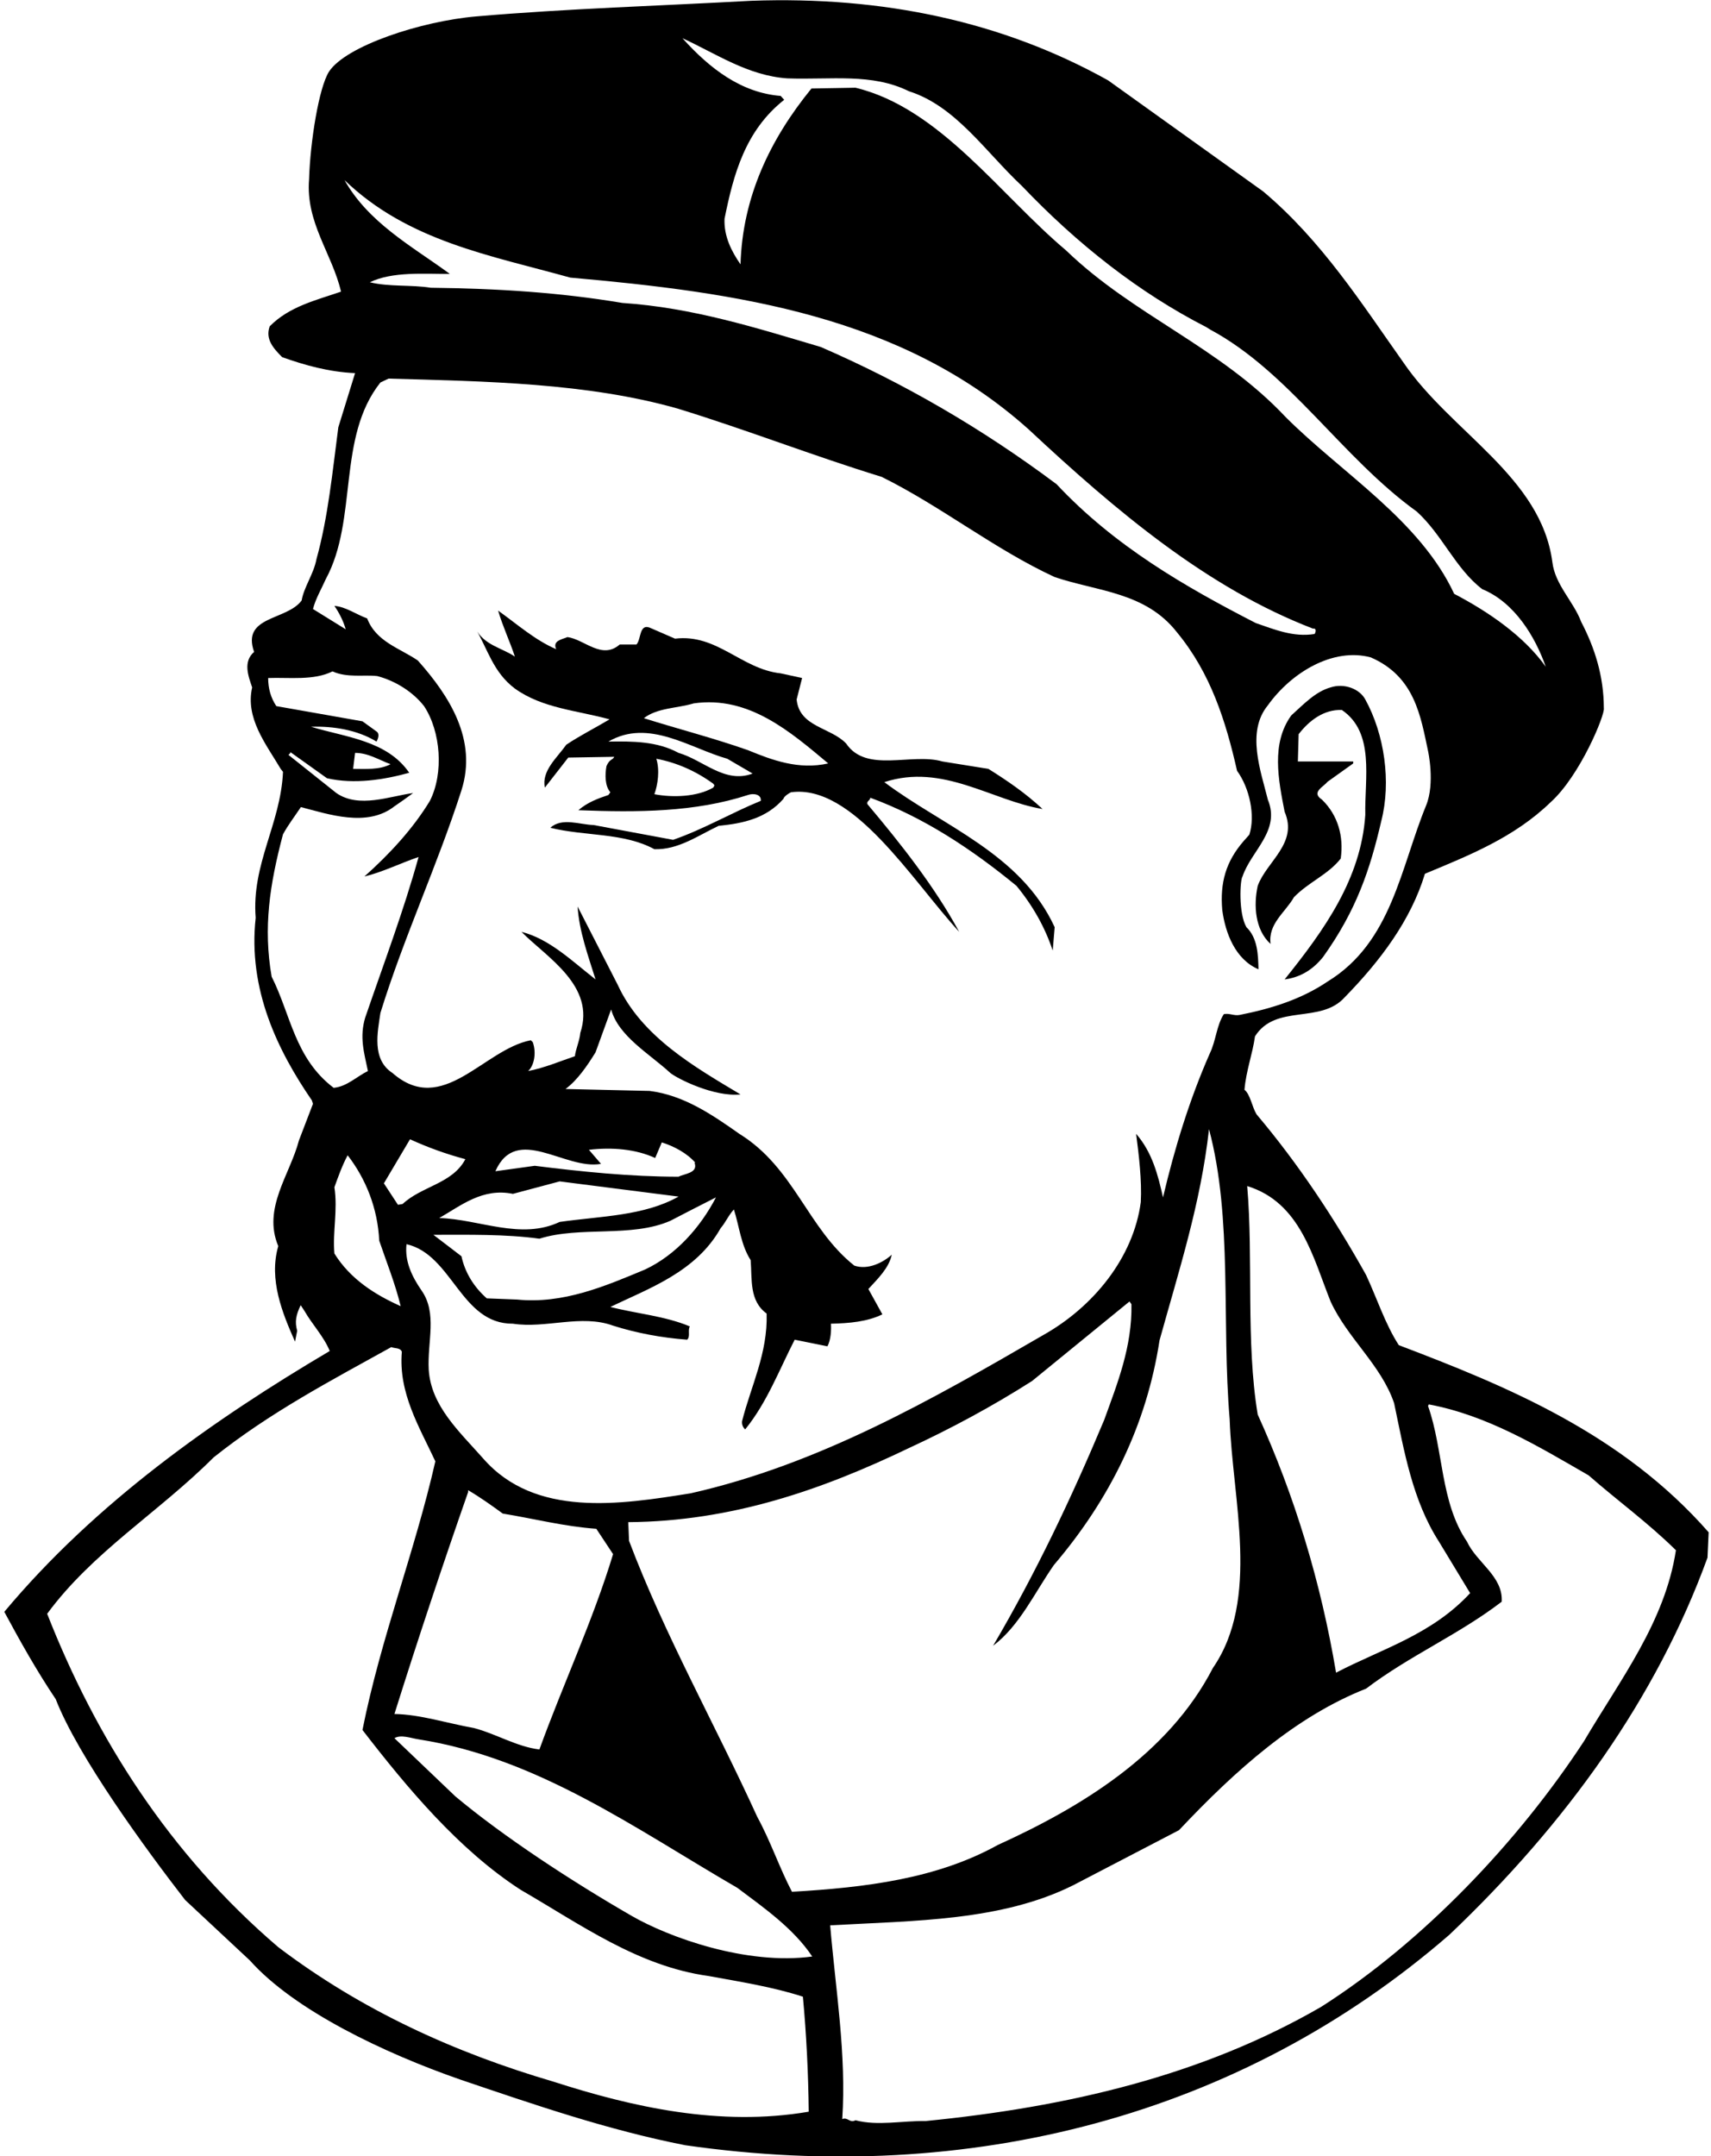 <?xml version="1.0" encoding="UTF-8"?>
<svg xmlns="http://www.w3.org/2000/svg" xmlns:xlink="http://www.w3.org/1999/xlink" width="439pt" height="553pt" viewBox="0 0 439 553" version="1.1">
<g id="surface1">
<path style=" stroke:none;fill-rule:nonzero;fill:rgb(0%,0%,0%);fill-opacity:1;" d="M 358.898 345 C 355.398 339.602 353.301 333 350.5 327 C 342.5 312.699 333.301 298.699 322.398 285.801 C 321.199 283.801 320.801 280.699 319.301 279.5 C 319.699 274.699 321.398 270.199 322 265.801 C 327.301 257.398 338.801 262.699 345 255.801 C 354.199 246.398 362 236 365.602 224.102 C 376.898 219.398 388.5 214.801 397.801 205.801 C 405.398 199 411.887 183.199 411.5 181.602 C 411.5 173.5 409.199 166.199 405.699 159.5 C 403.699 154.199 399 150 398.301 144.199 C 395.398 122.199 372.301 110.898 360.102 93 C 349.398 77.898 339.199 61.801 324.102 49.102 L 284.301 20.602 C 257.199 5.5 226.602 -1 192.801 0.199 C 169.301 1.5 145.5 2.199 122.301 4.199 C 108.102 5.398 88.699 11.773 84.398 18.398 C 81.824 22.5 79.602 36.199 79.301 46 C 78.398 57.102 85.199 65 87.5 74.801 C 81.102 77 74.199 78.602 69.199 83.699 C 68 87 70.199 89.398 72.398 91.602 C 78.301 93.699 84.398 95.398 91.102 95.699 L 86.801 109.602 C 85.301 121 84.199 132.602 81.199 143.398 C 80.5 147.199 78 150.5 77.398 154 C 73.602 159.199 61.898 157.898 65.199 167.199 C 62.301 169.699 63.699 173.398 64.699 176.301 C 62.898 184.199 68.227 190.812 72.023 197.211 L 72.613 197.961 C 72.012 211.363 64.5 221.602 65.602 235.398 C 63.566 253.812 71.301 269.523 80 282.199 L 80.301 283.102 L 76.699 292.5 C 74.398 301.301 67.301 309.898 71.398 319.602 C 68.898 328.199 72.5 336.898 75.699 344.102 L 76.25 341.324 C 75.594 338.969 75.945 337.266 77.148 334.75 L 78.102 336.199 C 80.102 339.699 83.102 342.801 84.602 346.5 C 54.801 364.102 24.5 385.398 1.102 413.398 C 5.199 421 9.398 428.5 14.301 435.801 C 20 450.5 37.5 474.398 47.5 487.301 L 64.102 502.801 C 75.5 515.602 98.602 526.602 118.199 533.398 C 136.801 539.699 155.898 546.301 175.801 550.199 C 248.801 560.699 318.301 542.699 371.898 496.199 C 401.898 467.699 425 435.5 438.102 399.5 L 438.398 393 C 416.199 367.699 386.801 355.602 358.898 345 Z M 341.398 333.801 C 345.699 343.199 354.398 350.102 357.699 359.898 C 360.301 372.301 362.398 384.801 369.199 395.398 L 377.199 408.602 C 367.301 419.301 354.5 422.898 342.801 429 C 338.898 405.801 332.199 383.699 322.699 362.801 C 319.602 344.199 321.602 322.898 320 304.199 C 333.699 308.398 336.898 322.602 341.398 333.801 Z M 202 20.102 C 213.301 20.5 223.699 18.699 233.199 23.398 C 245.199 27.199 252.801 38.898 262.199 47.699 C 276.5 62.699 292.301 75.102 309.5 83.898 L 310.5 84.523 C 330.801 95.426 344.301 117.398 363.5 131.199 C 370.102 137.199 373.398 145.801 380.301 151.102 C 388.602 154.5 393.898 163.301 396.602 171 C 390.898 163 381.699 156.801 373.102 152.301 C 364.301 133.398 344.301 121.398 329.898 107 C 312.898 88.898 290.898 81 273.5 64.199 C 256.602 50 241.102 27.699 219.5 22.5 L 208.199 22.699 C 197.602 35.699 190.5 50.5 190 67.801 C 187.699 64.5 185.699 60.602 185.898 56.102 C 188.199 44.699 191.199 33.5 201.199 25.602 L 200.301 24.602 C 190.199 23.801 182.102 17.602 175.102 9.801 C 183.801 13.801 191.898 19.398 202 20.102 Z M 88.398 46.199 C 104.699 61.898 125.898 65.5 146.301 71.199 C 189.301 75 231.398 81 263.898 110.102 C 286.5 131.199 309.801 150.801 336.801 161.199 L 337.352 161.25 C 337.75 161.648 337.512 162.227 337.301 162.602 C 331.801 163.5 326.898 161.398 322.199 159.801 C 304.102 150.5 286 140.102 271.102 124.199 C 252 109.898 231.801 98.199 210.602 89 C 194.102 84.102 177.699 78.898 159.699 77.699 C 143.602 75 127.699 74 110.5 73.801 C 105.5 73 99.801 73.602 94.898 72.398 C 100.602 69.602 108.898 70.262 115.398 70.262 L 114.801 69.801 C 105.398 63 94.5 57 88.398 46.199 Z M 83.602 148.5 C 91.898 133.199 86.398 112.199 97.602 98.102 L 99.699 97.102 C 124.5 97.801 150.699 98.199 173.898 104.801 C 191.5 110.199 208.602 116.898 226.199 122.301 C 241.398 129.801 255.199 140.898 270.602 148 C 281.5 151.699 293.898 151.801 302 162.199 C 310.602 172.602 314.5 184.898 317.398 197.699 C 320.625 202.125 322.125 209.25 320.551 214.074 L 319.102 215.699 C 314.5 221 313 226.398 313.602 233.398 C 314.398 239.398 317 246.102 322.898 248.602 C 322.801 244.898 322.699 240.602 319.801 237.801 C 317.699 234.199 318.176 225.5 318.801 224.801 C 321 218.199 328.602 213.102 325.301 205.102 C 323.5 197.801 319.699 187.699 325.301 180.898 C 331.301 172.5 342 166 351.699 168.602 C 363 173.5 364.5 183.699 366.398 192.602 C 366.398 192.602 368.25 200.875 365.898 206.602 C 359.332 222.598 357.102 241.602 340.699 251.699 C 333.898 256.301 326.199 258.699 318.102 260.301 C 316.602 260.602 315.5 259.801 314 260.102 C 312.102 263.102 312 266.898 310.398 270.199 C 305.199 282 301.398 294.398 298.398 307.102 C 297.102 301.301 295.602 295.5 291.5 290.801 C 292.199 296.199 293 302.801 292.699 308.301 C 290.801 322.602 280.5 335.199 267.699 342.398 C 238.898 359.102 210 375.602 177.199 383 C 159.102 385.898 137.301 389.301 124 374.102 C 117.801 367.102 110.602 360.602 110 351.301 C 109.602 344.102 112.301 336.801 108.102 330.898 C 105.699 327.398 103.801 323.5 104.301 319.102 C 116.102 321.801 118.199 339.602 131.602 339.5 C 140.102 340.801 149.102 337 157.301 340 C 163.301 341.898 169.699 343.102 176.301 343.602 C 177.199 342.801 176.398 341.199 177 340.199 C 170.602 337.5 163.102 336.898 156.602 335.199 C 166.602 330.398 178.602 326.199 184.898 315 C 186.199 313.5 186.898 311.699 188.301 310.199 C 189.699 314.602 190.102 319.301 192.602 323.199 C 193 328.199 192.199 333.602 196.699 336.898 C 197 347.102 192.699 355.398 190.398 364.5 C 190.301 365.301 190.602 366.102 191.199 366.602 C 196.801 359.699 199.898 351.398 203.898 343.602 L 212.301 345.301 C 213.199 343.602 213.301 341.102 213.199 339.5 C 217.898 339.398 222.5 339 226.398 337.102 L 222.801 330.602 C 225.199 328 228.102 325.199 228.801 321.801 C 226.602 323.801 222.699 325.801 219.199 324.602 C 207.199 315.102 203.801 299.5 189.699 290.801 C 182.602 285.801 175.398 280.898 166.699 279.801 L 145.102 279.301 C 148.199 277 150.699 273.301 152.801 269.898 L 156.801 258.898 C 158.699 265.801 166.699 270.301 172 275.199 C 173.812 276.66 183.199 281.398 190 280.699 C 178.301 273.699 164.602 265.898 158.5 252.602 L 148.199 232.5 C 148.602 238.898 150.898 245.102 152.801 251.199 C 146.898 246.602 141 240.801 133.801 239 C 140.199 245.5 152.898 252.801 148.898 264.898 C 148.699 267 147.699 269.102 147.5 270.898 C 143.898 272.102 139.699 273.898 135.5 274.699 C 137 273.398 137.699 270.102 136.699 267.301 L 136.199 266.801 C 124.102 269.102 113.602 286.5 100.699 275.199 C 95.301 271.699 96.898 264.676 97.602 259.801 C 103.602 240.398 112.199 222 118.398 202.699 C 122.5 189.801 115.398 178.602 107.199 169.398 C 102.5 166.199 96.5 164.602 94.199 158.602 C 91.398 157.602 88.699 155.602 85.801 155.398 C 87.102 157.301 88.102 159.301 88.699 161.398 L 80.301 156.199 C 81 153.5 82.5 151 83.602 148.5 Z M 270.398 401.398 C 284.801 384.5 294.199 365.398 297.5 343.801 C 302.398 326.102 308.102 308.602 310.199 289.602 C 316.301 312.398 313.398 339.102 315.5 364 C 316.199 384.699 323.398 410.102 311.199 427.801 C 299.699 450.102 277.102 463.602 256 473.199 C 240.301 481.898 222 484.102 203.199 485.199 C 200 479.102 197.699 472.199 194.301 466 C 183.5 442.301 170.602 419.5 161.398 395.199 L 161.199 390.398 C 187.699 390.199 210.898 382.102 233.199 371.398 C 244 366.398 254.602 360.699 264.801 354.199 L 289.801 333.801 L 290.301 334.5 C 290.5 345.398 286.699 354.801 283.301 364.199 C 275 384 265.801 403.398 254.801 422.102 C 261.602 417 265.5 408.398 270.398 401.398 Z M 157.301 398.602 C 152.102 415.699 144.5 431.898 138.398 448.699 C 132.602 448 127.301 444.699 121.602 443.199 C 114.801 442 107.801 439.699 101.199 439.602 C 107.199 420.5 113.602 401.301 120.102 382.699 L 120.102 382.199 C 123.199 384 126.398 386.301 129 388.199 C 137 389.5 144.699 391.5 153 392.102 Z M 85.801 304.5 C 86.699 302 87.801 298.898 89.199 296.301 C 93.898 302.398 96.898 309.898 97.301 318.199 C 99.199 323.801 101.398 329.199 102.801 335 C 96.301 332.102 89.898 328.102 85.801 321.5 C 85.301 316 86.699 310.398 85.801 304.5 Z M 102.102 309 L 98.5 303.5 L 105.199 292.199 C 109.801 294.301 114.5 296 119.398 297.301 C 116.102 303.602 108.199 304.199 103.301 308.801 Z M 151.102 294.898 C 157 294.199 163.102 294.699 168.102 297 L 169.801 293 C 173 294 176.301 295.801 178.398 298.199 L 178.199 298.199 C 179.199 300.898 175.602 301 174.102 301.801 C 161.699 301.801 149.199 300.5 137.199 299 L 127.102 300.398 C 132.5 288.199 145 300.199 154.199 298.5 Z M 183.699 307.102 C 179.699 314.801 173.398 321.898 165.5 325.602 C 155.199 329.898 144.5 334.5 132.602 333.301 L 124.898 333 C 121.602 330.102 119.301 326.398 118.398 322.199 L 111.199 316.699 C 120.102 316.699 129.699 316.5 138.398 317.699 C 148.801 314.398 162 317.5 172 313.102 C 175.898 311.102 179.898 309 183.699 307.102 Z M 131.602 306.199 L 143.602 303 L 174.102 306.898 C 165.199 311.898 154.102 311.898 143.602 313.398 C 133.602 318.102 123 312.699 112.699 312.398 C 118.301 309.199 123.801 304.602 131.602 306.199 Z M 69.699 250.5 C 67.5 237.898 69.199 226.852 72.602 214 C 73.898 211.602 75.602 209.398 77.199 207 C 84.199 208.801 94.199 212.301 101.199 206.801 C 102.801 205.699 104.398 204.602 106 203.398 C 100 204.199 92.102 207.398 86.301 203.398 L 74 193.602 C 74.199 193.398 74.602 193.199 74.5 192.898 L 83.898 199.602 C 90.898 201.199 98.5 200 105 198.199 C 99.301 189.898 88.699 189.102 79.801 186.398 C 85.5 186.199 91.699 187.199 96.602 190.199 C 97 189.5 97.5 188.199 96.602 187.602 L 93 185 L 70.898 181.102 C 69.5 179 68.801 176.602 68.801 173.898 C 74.199 173.699 80.5 174.602 85.301 172.199 C 89.102 173.898 93.301 173 96.801 173.398 C 101.398 174.602 105.898 177.398 108.801 181.102 C 113.102 187.602 113.898 198.301 110.301 205.398 C 106 212.5 100 219 93.5 224.801 C 98.102 223.699 102.699 221.398 107.398 219.801 C 103.602 233.5 98.398 247.301 93.699 261 C 92.199 266 93.398 269.898 94.398 274.699 C 91.5 276.102 89 278.699 85.602 279 C 75.602 271.398 74.602 260.199 69.699 250.5 Z M 90.602 197.199 L 91.102 193.102 C 94.5 193.102 97.199 194.898 100.199 196 C 97.398 197.5 93.699 197.199 90.602 197.199 Z M 142 533.898 C 116.801 526.5 92.898 515.699 71.398 499.398 C 43.301 475.398 24.5 445.5 12.102 413.898 C 23.801 398 40.699 387.898 54.801 373.801 C 69.199 362.301 84.898 354.102 100.398 345.5 C 101.301 345.898 102.699 345.602 103.102 346.699 C 102.199 357.301 107.602 366 111.699 374.801 C 106.398 398.102 97.699 420.102 93 443.699 C 104.5 458.602 117.801 474.5 133.602 484.699 C 149 493.602 163.699 504.301 181.801 506.801 C 190 508.301 198.301 509.602 206 512.102 C 206.898 521.602 207.398 531.898 207.5 541.602 C 184.699 545.5 162.199 540.398 142 533.898 Z M 162.102 491.398 C 146.594 482.457 129.102 471 116.801 460.699 L 101.199 445.801 C 102.898 444.801 105.398 445.801 107.398 446.102 C 138 450.898 163 469 189.199 484.199 C 196 489.301 203.602 494.602 208.398 501.801 C 191.5 504.102 171.551 496.852 162.102 491.398 Z M 406.398 446.602 C 389.5 472.398 365.199 498 339 514.699 C 308.398 532.398 273.898 540.398 237.5 544 C 231.5 543.898 225.199 545.301 219.5 543.801 C 218 544.602 217.5 542.898 216.102 543.5 C 217.199 527 214.398 510.301 213 493.801 C 234.699 492.602 257 492.699 275.398 483.5 L 302.5 469.398 C 317.102 453.898 332.5 440.199 350.5 433.102 C 361.699 424.602 374.199 419.301 385.301 410.801 C 385.699 404.301 378.898 400.801 376.398 395.398 C 369.5 385.301 370.398 371.898 366.398 360.602 L 366.602 360.199 C 381.602 363 394.602 370.898 407.602 378.398 C 414.898 384.801 422.801 390.5 430 397.602 C 427.199 416 415.699 430.801 406.398 446.602 "/>
<path style=" stroke:none;fill-rule:nonzero;fill:rgb(0%,0%,0%);fill-opacity:1;" d="M 132.102 176.602 C 139.199 181.699 148.102 182.199 156.398 184.5 C 152.699 186.699 148.898 188.602 145.301 191 C 142.898 194.398 138.898 197.699 139.801 202 L 145.801 194.301 L 157.602 194.102 C 157.199 195 156.398 194.602 155.602 196.5 C 155.199 198.699 155.199 201.602 156.602 203.199 L 156.102 203.898 C 153.398 204.801 150.699 205.801 148.398 207.801 C 163.699 208.398 178.398 208.301 191.898 203.898 C 193.301 203.398 195.398 203.699 195.199 205.398 C 187.602 208.5 180.5 212.699 172.699 215.398 L 152.301 211.602 C 148.699 211.5 144.199 209.602 141.199 212.301 C 150 214.5 160 213.5 167.898 217.801 C 174 218 179.102 214.301 184.398 211.801 C 190.699 211.199 196.602 209.898 201 204.898 C 201.137 204.262 202.398 203.449 202.949 203.199 C 218.852 201.023 234 225.801 246.102 239 C 239.801 227.398 231.199 216.5 222.602 206.301 C 222.199 205.5 223.301 205.301 223.301 204.602 C 236.898 209.602 249.102 217.602 260.801 227.199 C 265 232.301 268.102 237.801 270.102 243.801 L 270.602 237.801 C 261.898 218.898 241.898 211.898 226.898 200.602 C 241.898 195.699 254.398 205.301 267.5 207.5 C 263.102 203.398 258.398 200.199 253.602 197.199 L 241.801 195.301 C 233.898 193 222.301 198.398 217.102 190.699 C 213.102 186.5 205.102 186.5 204.398 179.398 L 205.801 173.898 L 200.301 172.699 C 190.199 171.602 184 162.5 173.199 163.801 L 167.199 161.199 C 163.898 159.5 164.602 163.898 163.301 165.301 L 159 165.301 C 154.398 169.301 150 164 145.602 163.398 C 144.199 164 141.699 164.301 142.699 166.5 C 137.301 164.199 132.699 160.102 127.801 156.602 C 129 160.699 130.898 164.699 132.102 168.398 C 128.699 166.102 124.199 165.5 122 161.199 C 125.102 166.398 126.5 172.398 132.102 176.602 Z M 183 202 C 178.898 204.398 172.602 204.602 167.898 203.699 C 168.801 201.199 169.301 197.5 168.398 194.602 C 173.699 195.602 178.602 197.801 183 201 L 183.312 201.438 Z M 178 180.398 C 192.102 178.398 202.699 187.602 212.5 195.801 C 205 197.5 198.199 195 191.898 192.398 C 183.102 189.301 174.102 187 165.199 184.199 C 168.699 181.5 173.699 181.699 178 180.398 Z M 186.602 194.602 L 193.102 198.398 C 186 201.102 180.398 194.898 174.102 193.102 C 168.602 190.102 162.301 190.102 156.102 190.199 C 166.398 184.199 177 191.898 186.602 194.602 "/>
<path style=" stroke:none;fill-rule:nonzero;fill:rgb(0%,0%,0%);fill-opacity:1;" d="M 326 242.102 C 325.301 236.898 329.801 234 332 230.102 C 335.801 226.199 340.801 224.301 344 220.199 C 344.801 214.5 343.301 209.102 339.199 205.102 C 336.301 203.199 339.574 201.836 340.574 200.535 L 340.898 200.301 L 347.199 195.801 L 347.199 195.301 L 333 195.301 L 333.199 188.301 C 335.898 184.801 339.699 181.898 344.301 182.102 C 352.801 187.898 350.102 199.602 350.301 209 C 349.199 225.398 339.801 238.5 329.602 251.199 C 333.5 250.699 336.801 248.801 339.5 245.398 C 348 233.5 351.5 223.102 354.398 210.602 C 357 200.5 355.199 188.301 350.301 179.398 C 348.852 176.699 344.949 175.148 341.398 176.301 C 337.5 177.398 334.5 180.602 331.301 183.5 C 326.102 190.699 328 200 329.602 208.199 C 333.102 216.301 325 220.898 322.699 227.199 C 321.602 232.199 322 238.5 326 242.102 "/>
</g>
</svg>

